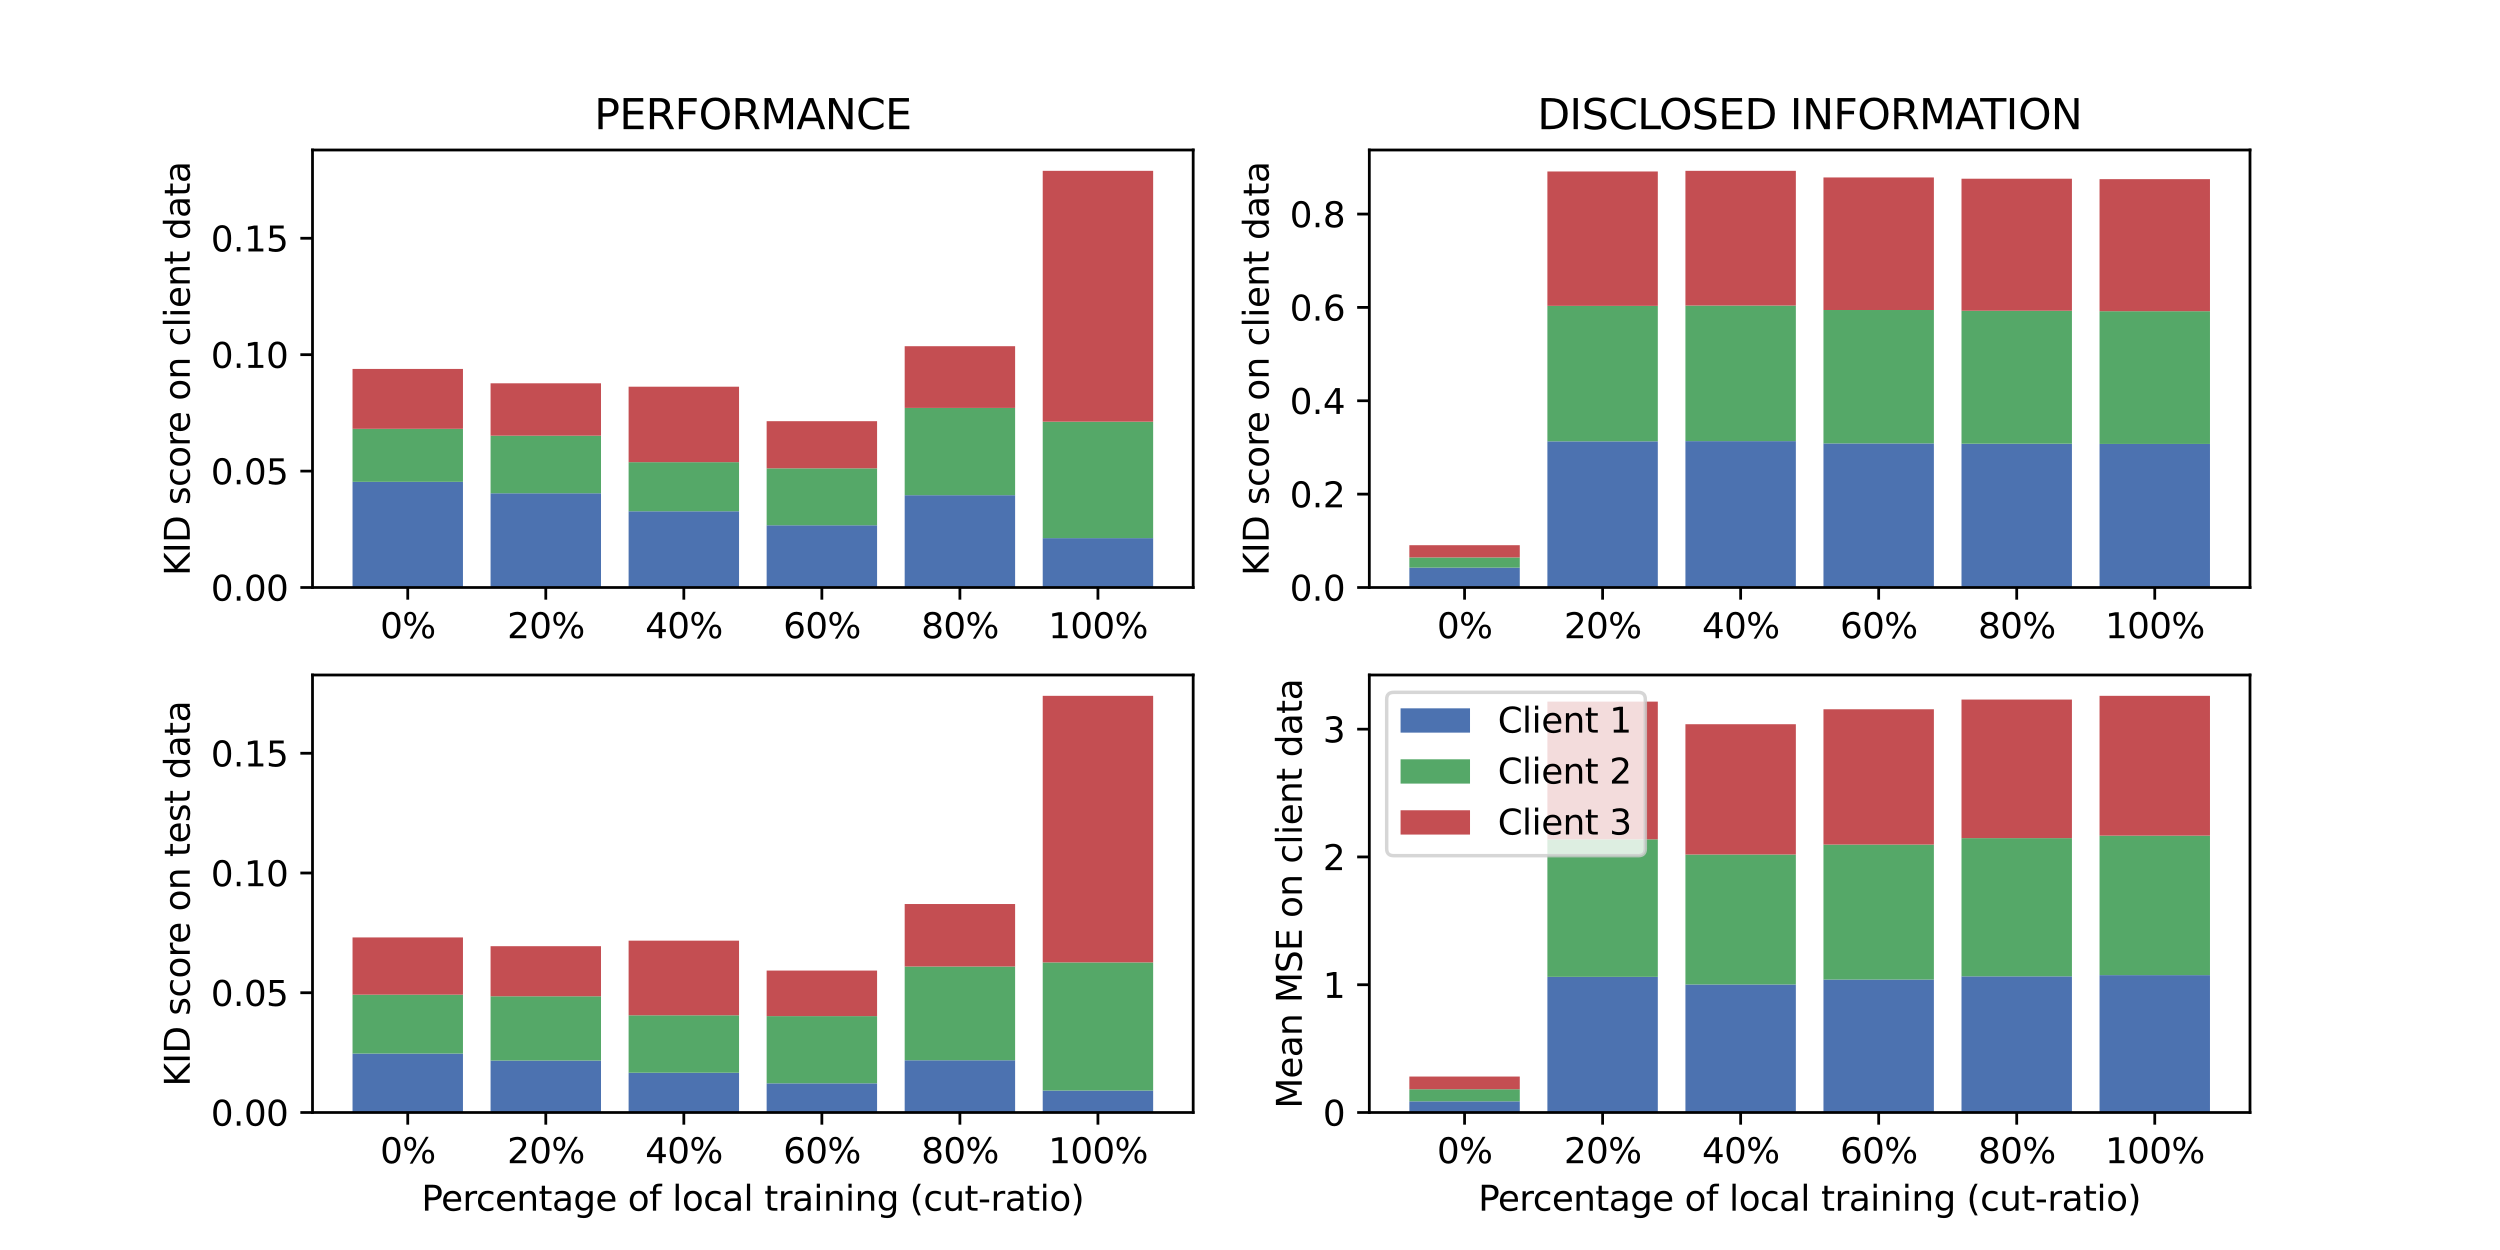 <?xml version="1.0" encoding="utf-8" standalone="no"?>
<!DOCTYPE svg PUBLIC "-//W3C//DTD SVG 1.1//EN"
  "http://www.w3.org/Graphics/SVG/1.1/DTD/svg11.dtd">
<svg xmlns:xlink="http://www.w3.org/1999/xlink" width="720pt" height="360pt" viewBox="0 0 720 360" xmlns="http://www.w3.org/2000/svg" version="1.1">
 <defs>
  <style type="text/css">*{stroke-linejoin: round; stroke-linecap: butt}</style>
 </defs>
 <g id="figure_1">
  <g id="patch_1">
   <path d="M 0 360 
L 720 360 
L 720 0 
L 0 0 
z
" style="fill: #ffffff"/>
  </g>
  <g id="axes_1">
   <g id="patch_2">
    <path d="M 90 169.2 
L 343.636 169.2 
L 343.636 43.2 
L 90 43.2 
z
" style="fill: #ffffff"/>
   </g>
   <g id="patch_3">
    <path d="M 101.529 169.2 
L 133.333 169.2 
L 133.333 138.766 
L 101.529 138.766 
z
" clip-path="url(#p9d681020b3)" style="fill: #4c72b0"/>
   </g>
   <g id="patch_4">
    <path d="M 141.284 169.2 
L 173.088 169.2 
L 173.088 142.066 
L 141.284 142.066 
z
" clip-path="url(#p9d681020b3)" style="fill: #4c72b0"/>
   </g>
   <g id="patch_5">
    <path d="M 181.039 169.2 
L 212.843 169.2 
L 212.843 147.247 
L 181.039 147.247 
z
" clip-path="url(#p9d681020b3)" style="fill: #4c72b0"/>
   </g>
   <g id="patch_6">
    <path d="M 220.794 169.2 
L 252.598 169.2 
L 252.598 151.281 
L 220.794 151.281 
z
" clip-path="url(#p9d681020b3)" style="fill: #4c72b0"/>
   </g>
   <g id="patch_7">
    <path d="M 260.549 169.2 
L 292.353 169.2 
L 292.353 142.613 
L 260.549 142.613 
z
" clip-path="url(#p9d681020b3)" style="fill: #4c72b0"/>
   </g>
   <g id="patch_8">
    <path d="M 300.304 169.2 
L 332.107 169.2 
L 332.107 154.986 
L 300.304 154.986 
z
" clip-path="url(#p9d681020b3)" style="fill: #4c72b0"/>
   </g>
   <g id="patch_9">
    <path d="M 101.529 138.766 
L 133.333 138.766 
L 133.333 123.497 
L 101.529 123.497 
z
" clip-path="url(#p9d681020b3)" style="fill: #55a868"/>
   </g>
   <g id="patch_10">
    <path d="M 141.284 142.066 
L 173.088 142.066 
L 173.088 125.478 
L 141.284 125.478 
z
" clip-path="url(#p9d681020b3)" style="fill: #55a868"/>
   </g>
   <g id="patch_11">
    <path d="M 181.039 147.247 
L 212.843 147.247 
L 212.843 133.106 
L 181.039 133.106 
z
" clip-path="url(#p9d681020b3)" style="fill: #55a868"/>
   </g>
   <g id="patch_12">
    <path d="M 220.794 151.281 
L 252.598 151.281 
L 252.598 134.876 
L 220.794 134.876 
z
" clip-path="url(#p9d681020b3)" style="fill: #55a868"/>
   </g>
   <g id="patch_13">
    <path d="M 260.549 142.613 
L 292.353 142.613 
L 292.353 117.477 
L 260.549 117.477 
z
" clip-path="url(#p9d681020b3)" style="fill: #55a868"/>
   </g>
   <g id="patch_14">
    <path d="M 300.304 154.986 
L 332.107 154.986 
L 332.107 121.444 
L 300.304 121.444 
z
" clip-path="url(#p9d681020b3)" style="fill: #55a868"/>
   </g>
   <g id="patch_15">
    <path d="M 101.529 123.497 
L 133.333 123.497 
L 133.333 106.252 
L 101.529 106.252 
z
" clip-path="url(#p9d681020b3)" style="fill: #c44e52"/>
   </g>
   <g id="patch_16">
    <path d="M 141.284 125.478 
L 173.088 125.478 
L 173.088 110.392 
L 141.284 110.392 
z
" clip-path="url(#p9d681020b3)" style="fill: #c44e52"/>
   </g>
   <g id="patch_17">
    <path d="M 181.039 133.106 
L 212.843 133.106 
L 212.843 111.369 
L 181.039 111.369 
z
" clip-path="url(#p9d681020b3)" style="fill: #c44e52"/>
   </g>
   <g id="patch_18">
    <path d="M 220.794 134.876 
L 252.598 134.876 
L 252.598 121.301 
L 220.794 121.301 
z
" clip-path="url(#p9d681020b3)" style="fill: #c44e52"/>
   </g>
   <g id="patch_19">
    <path d="M 260.549 117.477 
L 292.353 117.477 
L 292.353 99.706 
L 260.549 99.706 
z
" clip-path="url(#p9d681020b3)" style="fill: #c44e52"/>
   </g>
   <g id="patch_20">
    <path d="M 300.304 121.444 
L 332.107 121.444 
L 332.107 49.2 
L 300.304 49.2 
z
" clip-path="url(#p9d681020b3)" style="fill: #c44e52"/>
   </g>
   <g id="matplotlib.axis_1">
    <g id="xtick_1">
     <g id="line2d_1">
      <defs>
       <path id="m9581258395" d="M 0 0 
L 0 3.5 
" style="stroke: #000000; stroke-width: 0.8"/>
      </defs>
      <g>
       <use xlink:href="#m9581258395" x="117.431" y="169.2" style="stroke: #000000; stroke-width: 0.8"/>
      </g>
     </g>
     <g id="text_1">
      <!-- 0% -->
      <g transform="translate(109.499 183.798) scale(0.1 -0.1)">
       <defs>
        <path id="DejaVuSans-30" d="M 2034 4250 
Q 1547 4250 1301 3770 
Q 1056 3291 1056 2328 
Q 1056 1369 1301 889 
Q 1547 409 2034 409 
Q 2525 409 2770 889 
Q 3016 1369 3016 2328 
Q 3016 3291 2770 3770 
Q 2525 4250 2034 4250 
z
M 2034 4750 
Q 2819 4750 3233 4129 
Q 3647 3509 3647 2328 
Q 3647 1150 3233 529 
Q 2819 -91 2034 -91 
Q 1250 -91 836 529 
Q 422 1150 422 2328 
Q 422 3509 836 4129 
Q 1250 4750 2034 4750 
z
" transform="scale(0.016)"/>
        <path id="DejaVuSans-25" d="M 4653 2053 
Q 4381 2053 4226 1822 
Q 4072 1591 4072 1178 
Q 4072 772 4226 539 
Q 4381 306 4653 306 
Q 4919 306 5073 539 
Q 5228 772 5228 1178 
Q 5228 1588 5073 1820 
Q 4919 2053 4653 2053 
z
M 4653 2450 
Q 5147 2450 5437 2106 
Q 5728 1763 5728 1178 
Q 5728 594 5436 251 
Q 5144 -91 4653 -91 
Q 4153 -91 3862 251 
Q 3572 594 3572 1178 
Q 3572 1766 3864 2108 
Q 4156 2450 4653 2450 
z
M 1428 4353 
Q 1159 4353 1004 4120 
Q 850 3888 850 3481 
Q 850 3069 1003 2837 
Q 1156 2606 1428 2606 
Q 1700 2606 1854 2837 
Q 2009 3069 2009 3481 
Q 2009 3884 1853 4118 
Q 1697 4353 1428 4353 
z
M 4250 4750 
L 4750 4750 
L 1831 -91 
L 1331 -91 
L 4250 4750 
z
M 1428 4750 
Q 1922 4750 2215 4408 
Q 2509 4066 2509 3481 
Q 2509 2891 2217 2550 
Q 1925 2209 1428 2209 
Q 931 2209 642 2551 
Q 353 2894 353 3481 
Q 353 4063 643 4406 
Q 934 4750 1428 4750 
z
" transform="scale(0.016)"/>
       </defs>
       <use xlink:href="#DejaVuSans-30"/>
       <use xlink:href="#DejaVuSans-25" x="63.623"/>
      </g>
     </g>
    </g>
    <g id="xtick_2">
     <g id="line2d_2">
      <g>
       <use xlink:href="#m9581258395" x="157.186" y="169.2" style="stroke: #000000; stroke-width: 0.8"/>
      </g>
     </g>
     <g id="text_2">
      <!-- 20% -->
      <g transform="translate(146.073 183.798) scale(0.1 -0.1)">
       <defs>
        <path id="DejaVuSans-32" d="M 1228 531 
L 3431 531 
L 3431 0 
L 469 0 
L 469 531 
Q 828 903 1448 1529 
Q 2069 2156 2228 2338 
Q 2531 2678 2651 2914 
Q 2772 3150 2772 3378 
Q 2772 3750 2511 3984 
Q 2250 4219 1831 4219 
Q 1534 4219 1204 4116 
Q 875 4013 500 3803 
L 500 4441 
Q 881 4594 1212 4672 
Q 1544 4750 1819 4750 
Q 2544 4750 2975 4387 
Q 3406 4025 3406 3419 
Q 3406 3131 3298 2873 
Q 3191 2616 2906 2266 
Q 2828 2175 2409 1742 
Q 1991 1309 1228 531 
z
" transform="scale(0.016)"/>
       </defs>
       <use xlink:href="#DejaVuSans-32"/>
       <use xlink:href="#DejaVuSans-30" x="63.623"/>
       <use xlink:href="#DejaVuSans-25" x="127.246"/>
      </g>
     </g>
    </g>
    <g id="xtick_3">
     <g id="line2d_3">
      <g>
       <use xlink:href="#m9581258395" x="196.941" y="169.2" style="stroke: #000000; stroke-width: 0.8"/>
      </g>
     </g>
     <g id="text_3">
      <!-- 40% -->
      <g transform="translate(185.827 183.798) scale(0.1 -0.1)">
       <defs>
        <path id="DejaVuSans-34" d="M 2419 4116 
L 825 1625 
L 2419 1625 
L 2419 4116 
z
M 2253 4666 
L 3047 4666 
L 3047 1625 
L 3713 1625 
L 3713 1100 
L 3047 1100 
L 3047 0 
L 2419 0 
L 2419 1100 
L 313 1100 
L 313 1709 
L 2253 4666 
z
" transform="scale(0.016)"/>
       </defs>
       <use xlink:href="#DejaVuSans-34"/>
       <use xlink:href="#DejaVuSans-30" x="63.623"/>
       <use xlink:href="#DejaVuSans-25" x="127.246"/>
      </g>
     </g>
    </g>
    <g id="xtick_4">
     <g id="line2d_4">
      <g>
       <use xlink:href="#m9581258395" x="236.696" y="169.2" style="stroke: #000000; stroke-width: 0.8"/>
      </g>
     </g>
     <g id="text_4">
      <!-- 60% -->
      <g transform="translate(225.582 183.798) scale(0.1 -0.1)">
       <defs>
        <path id="DejaVuSans-36" d="M 2113 2584 
Q 1688 2584 1439 2293 
Q 1191 2003 1191 1497 
Q 1191 994 1439 701 
Q 1688 409 2113 409 
Q 2538 409 2786 701 
Q 3034 994 3034 1497 
Q 3034 2003 2786 2293 
Q 2538 2584 2113 2584 
z
M 3366 4563 
L 3366 3988 
Q 3128 4100 2886 4159 
Q 2644 4219 2406 4219 
Q 1781 4219 1451 3797 
Q 1122 3375 1075 2522 
Q 1259 2794 1537 2939 
Q 1816 3084 2150 3084 
Q 2853 3084 3261 2657 
Q 3669 2231 3669 1497 
Q 3669 778 3244 343 
Q 2819 -91 2113 -91 
Q 1303 -91 875 529 
Q 447 1150 447 2328 
Q 447 3434 972 4092 
Q 1497 4750 2381 4750 
Q 2619 4750 2861 4703 
Q 3103 4656 3366 4563 
z
" transform="scale(0.016)"/>
       </defs>
       <use xlink:href="#DejaVuSans-36"/>
       <use xlink:href="#DejaVuSans-30" x="63.623"/>
       <use xlink:href="#DejaVuSans-25" x="127.246"/>
      </g>
     </g>
    </g>
    <g id="xtick_5">
     <g id="line2d_5">
      <g>
       <use xlink:href="#m9581258395" x="276.451" y="169.2" style="stroke: #000000; stroke-width: 0.8"/>
      </g>
     </g>
     <g id="text_5">
      <!-- 80% -->
      <g transform="translate(265.337 183.798) scale(0.1 -0.1)">
       <defs>
        <path id="DejaVuSans-38" d="M 2034 2216 
Q 1584 2216 1326 1975 
Q 1069 1734 1069 1313 
Q 1069 891 1326 650 
Q 1584 409 2034 409 
Q 2484 409 2743 651 
Q 3003 894 3003 1313 
Q 3003 1734 2745 1975 
Q 2488 2216 2034 2216 
z
M 1403 2484 
Q 997 2584 770 2862 
Q 544 3141 544 3541 
Q 544 4100 942 4425 
Q 1341 4750 2034 4750 
Q 2731 4750 3128 4425 
Q 3525 4100 3525 3541 
Q 3525 3141 3298 2862 
Q 3072 2584 2669 2484 
Q 3125 2378 3379 2068 
Q 3634 1759 3634 1313 
Q 3634 634 3220 271 
Q 2806 -91 2034 -91 
Q 1263 -91 848 271 
Q 434 634 434 1313 
Q 434 1759 690 2068 
Q 947 2378 1403 2484 
z
M 1172 3481 
Q 1172 3119 1398 2916 
Q 1625 2713 2034 2713 
Q 2441 2713 2670 2916 
Q 2900 3119 2900 3481 
Q 2900 3844 2670 4047 
Q 2441 4250 2034 4250 
Q 1625 4250 1398 4047 
Q 1172 3844 1172 3481 
z
" transform="scale(0.016)"/>
       </defs>
       <use xlink:href="#DejaVuSans-38"/>
       <use xlink:href="#DejaVuSans-30" x="63.623"/>
       <use xlink:href="#DejaVuSans-25" x="127.246"/>
      </g>
     </g>
    </g>
    <g id="xtick_6">
     <g id="line2d_6">
      <g>
       <use xlink:href="#m9581258395" x="316.205" y="169.2" style="stroke: #000000; stroke-width: 0.8"/>
      </g>
     </g>
     <g id="text_6">
      <!-- 100% -->
      <g transform="translate(301.911 183.798) scale(0.1 -0.1)">
       <defs>
        <path id="DejaVuSans-31" d="M 794 531 
L 1825 531 
L 1825 4091 
L 703 3866 
L 703 4441 
L 1819 4666 
L 2450 4666 
L 2450 531 
L 3481 531 
L 3481 0 
L 794 0 
L 794 531 
z
" transform="scale(0.016)"/>
       </defs>
       <use xlink:href="#DejaVuSans-31"/>
       <use xlink:href="#DejaVuSans-30" x="63.623"/>
       <use xlink:href="#DejaVuSans-30" x="127.246"/>
       <use xlink:href="#DejaVuSans-25" x="190.869"/>
      </g>
     </g>
    </g>
   </g>
   <g id="matplotlib.axis_2">
    <g id="ytick_1">
     <g id="line2d_7">
      <defs>
       <path id="m02cf8cb916" d="M 0 0 
L -3.5 0 
" style="stroke: #000000; stroke-width: 0.8"/>
      </defs>
      <g>
       <use xlink:href="#m02cf8cb916" x="90" y="169.2" style="stroke: #000000; stroke-width: 0.8"/>
      </g>
     </g>
     <g id="text_7">
      <!-- 0.00 -->
      <g transform="translate(60.734 172.999) scale(0.1 -0.1)">
       <defs>
        <path id="DejaVuSans-2e" d="M 684 794 
L 1344 794 
L 1344 0 
L 684 0 
L 684 794 
z
" transform="scale(0.016)"/>
       </defs>
       <use xlink:href="#DejaVuSans-30"/>
       <use xlink:href="#DejaVuSans-2e" x="63.623"/>
       <use xlink:href="#DejaVuSans-30" x="95.41"/>
       <use xlink:href="#DejaVuSans-30" x="159.033"/>
      </g>
     </g>
    </g>
    <g id="ytick_2">
     <g id="line2d_8">
      <g>
       <use xlink:href="#m02cf8cb916" x="90" y="135.675" style="stroke: #000000; stroke-width: 0.8"/>
      </g>
     </g>
     <g id="text_8">
      <!-- 0.05 -->
      <g transform="translate(60.734 139.474) scale(0.1 -0.1)">
       <defs>
        <path id="DejaVuSans-35" d="M 691 4666 
L 3169 4666 
L 3169 4134 
L 1269 4134 
L 1269 2991 
Q 1406 3038 1543 3061 
Q 1681 3084 1819 3084 
Q 2600 3084 3056 2656 
Q 3513 2228 3513 1497 
Q 3513 744 3044 326 
Q 2575 -91 1722 -91 
Q 1428 -91 1123 -41 
Q 819 9 494 109 
L 494 744 
Q 775 591 1075 516 
Q 1375 441 1709 441 
Q 2250 441 2565 725 
Q 2881 1009 2881 1497 
Q 2881 1984 2565 2268 
Q 2250 2553 1709 2553 
Q 1456 2553 1204 2497 
Q 953 2441 691 2322 
L 691 4666 
z
" transform="scale(0.016)"/>
       </defs>
       <use xlink:href="#DejaVuSans-30"/>
       <use xlink:href="#DejaVuSans-2e" x="63.623"/>
       <use xlink:href="#DejaVuSans-30" x="95.41"/>
       <use xlink:href="#DejaVuSans-35" x="159.033"/>
      </g>
     </g>
    </g>
    <g id="ytick_3">
     <g id="line2d_9">
      <g>
       <use xlink:href="#m02cf8cb916" x="90" y="102.149" style="stroke: #000000; stroke-width: 0.8"/>
      </g>
     </g>
     <g id="text_9">
      <!-- 0.10 -->
      <g transform="translate(60.734 105.949) scale(0.1 -0.1)">
       <use xlink:href="#DejaVuSans-30"/>
       <use xlink:href="#DejaVuSans-2e" x="63.623"/>
       <use xlink:href="#DejaVuSans-31" x="95.41"/>
       <use xlink:href="#DejaVuSans-30" x="159.033"/>
      </g>
     </g>
    </g>
    <g id="ytick_4">
     <g id="line2d_10">
      <g>
       <use xlink:href="#m02cf8cb916" x="90" y="68.624" style="stroke: #000000; stroke-width: 0.8"/>
      </g>
     </g>
     <g id="text_10">
      <!-- 0.15 -->
      <g transform="translate(60.734 72.423) scale(0.1 -0.1)">
       <use xlink:href="#DejaVuSans-30"/>
       <use xlink:href="#DejaVuSans-2e" x="63.623"/>
       <use xlink:href="#DejaVuSans-31" x="95.41"/>
       <use xlink:href="#DejaVuSans-35" x="159.033"/>
      </g>
     </g>
    </g>
    <g id="text_11">
     <!-- KID score on client data -->
     <g transform="translate(54.655 165.816) rotate(-90) scale(0.1 -0.1)">
      <defs>
       <path id="DejaVuSans-4b" d="M 628 4666 
L 1259 4666 
L 1259 2694 
L 3353 4666 
L 4166 4666 
L 1850 2491 
L 4331 0 
L 3500 0 
L 1259 2247 
L 1259 0 
L 628 0 
L 628 4666 
z
" transform="scale(0.016)"/>
       <path id="DejaVuSans-49" d="M 628 4666 
L 1259 4666 
L 1259 0 
L 628 0 
L 628 4666 
z
" transform="scale(0.016)"/>
       <path id="DejaVuSans-44" d="M 1259 4147 
L 1259 519 
L 2022 519 
Q 2988 519 3436 956 
Q 3884 1394 3884 2338 
Q 3884 3275 3436 3711 
Q 2988 4147 2022 4147 
L 1259 4147 
z
M 628 4666 
L 1925 4666 
Q 3281 4666 3915 4102 
Q 4550 3538 4550 2338 
Q 4550 1131 3912 565 
Q 3275 0 1925 0 
L 628 0 
L 628 4666 
z
" transform="scale(0.016)"/>
       <path id="DejaVuSans-20" transform="scale(0.016)"/>
       <path id="DejaVuSans-73" d="M 2834 3397 
L 2834 2853 
Q 2591 2978 2328 3040 
Q 2066 3103 1784 3103 
Q 1356 3103 1142 2972 
Q 928 2841 928 2578 
Q 928 2378 1081 2264 
Q 1234 2150 1697 2047 
L 1894 2003 
Q 2506 1872 2764 1633 
Q 3022 1394 3022 966 
Q 3022 478 2636 193 
Q 2250 -91 1575 -91 
Q 1294 -91 989 -36 
Q 684 19 347 128 
L 347 722 
Q 666 556 975 473 
Q 1284 391 1588 391 
Q 1994 391 2212 530 
Q 2431 669 2431 922 
Q 2431 1156 2273 1281 
Q 2116 1406 1581 1522 
L 1381 1569 
Q 847 1681 609 1914 
Q 372 2147 372 2553 
Q 372 3047 722 3315 
Q 1072 3584 1716 3584 
Q 2034 3584 2315 3537 
Q 2597 3491 2834 3397 
z
" transform="scale(0.016)"/>
       <path id="DejaVuSans-63" d="M 3122 3366 
L 3122 2828 
Q 2878 2963 2633 3030 
Q 2388 3097 2138 3097 
Q 1578 3097 1268 2742 
Q 959 2388 959 1747 
Q 959 1106 1268 751 
Q 1578 397 2138 397 
Q 2388 397 2633 464 
Q 2878 531 3122 666 
L 3122 134 
Q 2881 22 2623 -34 
Q 2366 -91 2075 -91 
Q 1284 -91 818 406 
Q 353 903 353 1747 
Q 353 2603 823 3093 
Q 1294 3584 2113 3584 
Q 2378 3584 2631 3529 
Q 2884 3475 3122 3366 
z
" transform="scale(0.016)"/>
       <path id="DejaVuSans-6f" d="M 1959 3097 
Q 1497 3097 1228 2736 
Q 959 2375 959 1747 
Q 959 1119 1226 758 
Q 1494 397 1959 397 
Q 2419 397 2687 759 
Q 2956 1122 2956 1747 
Q 2956 2369 2687 2733 
Q 2419 3097 1959 3097 
z
M 1959 3584 
Q 2709 3584 3137 3096 
Q 3566 2609 3566 1747 
Q 3566 888 3137 398 
Q 2709 -91 1959 -91 
Q 1206 -91 779 398 
Q 353 888 353 1747 
Q 353 2609 779 3096 
Q 1206 3584 1959 3584 
z
" transform="scale(0.016)"/>
       <path id="DejaVuSans-72" d="M 2631 2963 
Q 2534 3019 2420 3045 
Q 2306 3072 2169 3072 
Q 1681 3072 1420 2755 
Q 1159 2438 1159 1844 
L 1159 0 
L 581 0 
L 581 3500 
L 1159 3500 
L 1159 2956 
Q 1341 3275 1631 3429 
Q 1922 3584 2338 3584 
Q 2397 3584 2469 3576 
Q 2541 3569 2628 3553 
L 2631 2963 
z
" transform="scale(0.016)"/>
       <path id="DejaVuSans-65" d="M 3597 1894 
L 3597 1613 
L 953 1613 
Q 991 1019 1311 708 
Q 1631 397 2203 397 
Q 2534 397 2845 478 
Q 3156 559 3463 722 
L 3463 178 
Q 3153 47 2828 -22 
Q 2503 -91 2169 -91 
Q 1331 -91 842 396 
Q 353 884 353 1716 
Q 353 2575 817 3079 
Q 1281 3584 2069 3584 
Q 2775 3584 3186 3129 
Q 3597 2675 3597 1894 
z
M 3022 2063 
Q 3016 2534 2758 2815 
Q 2500 3097 2075 3097 
Q 1594 3097 1305 2825 
Q 1016 2553 972 2059 
L 3022 2063 
z
" transform="scale(0.016)"/>
       <path id="DejaVuSans-6e" d="M 3513 2113 
L 3513 0 
L 2938 0 
L 2938 2094 
Q 2938 2591 2744 2837 
Q 2550 3084 2163 3084 
Q 1697 3084 1428 2787 
Q 1159 2491 1159 1978 
L 1159 0 
L 581 0 
L 581 3500 
L 1159 3500 
L 1159 2956 
Q 1366 3272 1645 3428 
Q 1925 3584 2291 3584 
Q 2894 3584 3203 3211 
Q 3513 2838 3513 2113 
z
" transform="scale(0.016)"/>
       <path id="DejaVuSans-6c" d="M 603 4863 
L 1178 4863 
L 1178 0 
L 603 0 
L 603 4863 
z
" transform="scale(0.016)"/>
       <path id="DejaVuSans-69" d="M 603 3500 
L 1178 3500 
L 1178 0 
L 603 0 
L 603 3500 
z
M 603 4863 
L 1178 4863 
L 1178 4134 
L 603 4134 
L 603 4863 
z
" transform="scale(0.016)"/>
       <path id="DejaVuSans-74" d="M 1172 4494 
L 1172 3500 
L 2356 3500 
L 2356 3053 
L 1172 3053 
L 1172 1153 
Q 1172 725 1289 603 
Q 1406 481 1766 481 
L 2356 481 
L 2356 0 
L 1766 0 
Q 1100 0 847 248 
Q 594 497 594 1153 
L 594 3053 
L 172 3053 
L 172 3500 
L 594 3500 
L 594 4494 
L 1172 4494 
z
" transform="scale(0.016)"/>
       <path id="DejaVuSans-64" d="M 2906 2969 
L 2906 4863 
L 3481 4863 
L 3481 0 
L 2906 0 
L 2906 525 
Q 2725 213 2448 61 
Q 2172 -91 1784 -91 
Q 1150 -91 751 415 
Q 353 922 353 1747 
Q 353 2572 751 3078 
Q 1150 3584 1784 3584 
Q 2172 3584 2448 3432 
Q 2725 3281 2906 2969 
z
M 947 1747 
Q 947 1113 1208 752 
Q 1469 391 1925 391 
Q 2381 391 2643 752 
Q 2906 1113 2906 1747 
Q 2906 2381 2643 2742 
Q 2381 3103 1925 3103 
Q 1469 3103 1208 2742 
Q 947 2381 947 1747 
z
" transform="scale(0.016)"/>
       <path id="DejaVuSans-61" d="M 2194 1759 
Q 1497 1759 1228 1600 
Q 959 1441 959 1056 
Q 959 750 1161 570 
Q 1363 391 1709 391 
Q 2188 391 2477 730 
Q 2766 1069 2766 1631 
L 2766 1759 
L 2194 1759 
z
M 3341 1997 
L 3341 0 
L 2766 0 
L 2766 531 
Q 2569 213 2275 61 
Q 1981 -91 1556 -91 
Q 1019 -91 701 211 
Q 384 513 384 1019 
Q 384 1609 779 1909 
Q 1175 2209 1959 2209 
L 2766 2209 
L 2766 2266 
Q 2766 2663 2505 2880 
Q 2244 3097 1772 3097 
Q 1472 3097 1187 3025 
Q 903 2953 641 2809 
L 641 3341 
Q 956 3463 1253 3523 
Q 1550 3584 1831 3584 
Q 2591 3584 2966 3190 
Q 3341 2797 3341 1997 
z
" transform="scale(0.016)"/>
      </defs>
      <use xlink:href="#DejaVuSans-4b"/>
      <use xlink:href="#DejaVuSans-49" x="65.576"/>
      <use xlink:href="#DejaVuSans-44" x="95.068"/>
      <use xlink:href="#DejaVuSans-20" x="172.07"/>
      <use xlink:href="#DejaVuSans-73" x="203.857"/>
      <use xlink:href="#DejaVuSans-63" x="255.957"/>
      <use xlink:href="#DejaVuSans-6f" x="310.938"/>
      <use xlink:href="#DejaVuSans-72" x="372.119"/>
      <use xlink:href="#DejaVuSans-65" x="410.982"/>
      <use xlink:href="#DejaVuSans-20" x="472.506"/>
      <use xlink:href="#DejaVuSans-6f" x="504.293"/>
      <use xlink:href="#DejaVuSans-6e" x="565.475"/>
      <use xlink:href="#DejaVuSans-20" x="628.854"/>
      <use xlink:href="#DejaVuSans-63" x="660.641"/>
      <use xlink:href="#DejaVuSans-6c" x="715.621"/>
      <use xlink:href="#DejaVuSans-69" x="743.404"/>
      <use xlink:href="#DejaVuSans-65" x="771.188"/>
      <use xlink:href="#DejaVuSans-6e" x="832.711"/>
      <use xlink:href="#DejaVuSans-74" x="896.09"/>
      <use xlink:href="#DejaVuSans-20" x="935.299"/>
      <use xlink:href="#DejaVuSans-64" x="967.086"/>
      <use xlink:href="#DejaVuSans-61" x="1030.562"/>
      <use xlink:href="#DejaVuSans-74" x="1091.842"/>
      <use xlink:href="#DejaVuSans-61" x="1131.051"/>
     </g>
    </g>
   </g>
   <g id="patch_21">
    <path d="M 90 169.2 
L 90 43.2 
" style="fill: none; stroke: #000000; stroke-width: 0.8; stroke-linejoin: miter; stroke-linecap: square"/>
   </g>
   <g id="patch_22">
    <path d="M 343.636 169.2 
L 343.636 43.2 
" style="fill: none; stroke: #000000; stroke-width: 0.8; stroke-linejoin: miter; stroke-linecap: square"/>
   </g>
   <g id="patch_23">
    <path d="M 90 169.2 
L 343.636 169.2 
" style="fill: none; stroke: #000000; stroke-width: 0.8; stroke-linejoin: miter; stroke-linecap: square"/>
   </g>
   <g id="patch_24">
    <path d="M 90 43.2 
L 343.636 43.2 
" style="fill: none; stroke: #000000; stroke-width: 0.8; stroke-linejoin: miter; stroke-linecap: square"/>
   </g>
   <g id="text_12">
    <!-- PERFORMANCE -->
    <g transform="translate(171.146 37.2) scale(0.12 -0.12)">
     <defs>
      <path id="DejaVuSans-50" d="M 1259 4147 
L 1259 2394 
L 2053 2394 
Q 2494 2394 2734 2622 
Q 2975 2850 2975 3272 
Q 2975 3691 2734 3919 
Q 2494 4147 2053 4147 
L 1259 4147 
z
M 628 4666 
L 2053 4666 
Q 2838 4666 3239 4311 
Q 3641 3956 3641 3272 
Q 3641 2581 3239 2228 
Q 2838 1875 2053 1875 
L 1259 1875 
L 1259 0 
L 628 0 
L 628 4666 
z
" transform="scale(0.016)"/>
      <path id="DejaVuSans-45" d="M 628 4666 
L 3578 4666 
L 3578 4134 
L 1259 4134 
L 1259 2753 
L 3481 2753 
L 3481 2222 
L 1259 2222 
L 1259 531 
L 3634 531 
L 3634 0 
L 628 0 
L 628 4666 
z
" transform="scale(0.016)"/>
      <path id="DejaVuSans-52" d="M 2841 2188 
Q 3044 2119 3236 1894 
Q 3428 1669 3622 1275 
L 4263 0 
L 3584 0 
L 2988 1197 
Q 2756 1666 2539 1819 
Q 2322 1972 1947 1972 
L 1259 1972 
L 1259 0 
L 628 0 
L 628 4666 
L 2053 4666 
Q 2853 4666 3247 4331 
Q 3641 3997 3641 3322 
Q 3641 2881 3436 2590 
Q 3231 2300 2841 2188 
z
M 1259 4147 
L 1259 2491 
L 2053 2491 
Q 2509 2491 2742 2702 
Q 2975 2913 2975 3322 
Q 2975 3731 2742 3939 
Q 2509 4147 2053 4147 
L 1259 4147 
z
" transform="scale(0.016)"/>
      <path id="DejaVuSans-46" d="M 628 4666 
L 3309 4666 
L 3309 4134 
L 1259 4134 
L 1259 2759 
L 3109 2759 
L 3109 2228 
L 1259 2228 
L 1259 0 
L 628 0 
L 628 4666 
z
" transform="scale(0.016)"/>
      <path id="DejaVuSans-4f" d="M 2522 4238 
Q 1834 4238 1429 3725 
Q 1025 3213 1025 2328 
Q 1025 1447 1429 934 
Q 1834 422 2522 422 
Q 3209 422 3611 934 
Q 4013 1447 4013 2328 
Q 4013 3213 3611 3725 
Q 3209 4238 2522 4238 
z
M 2522 4750 
Q 3503 4750 4090 4092 
Q 4678 3434 4678 2328 
Q 4678 1225 4090 567 
Q 3503 -91 2522 -91 
Q 1538 -91 948 565 
Q 359 1222 359 2328 
Q 359 3434 948 4092 
Q 1538 4750 2522 4750 
z
" transform="scale(0.016)"/>
      <path id="DejaVuSans-4d" d="M 628 4666 
L 1569 4666 
L 2759 1491 
L 3956 4666 
L 4897 4666 
L 4897 0 
L 4281 0 
L 4281 4097 
L 3078 897 
L 2444 897 
L 1241 4097 
L 1241 0 
L 628 0 
L 628 4666 
z
" transform="scale(0.016)"/>
      <path id="DejaVuSans-41" d="M 2188 4044 
L 1331 1722 
L 3047 1722 
L 2188 4044 
z
M 1831 4666 
L 2547 4666 
L 4325 0 
L 3669 0 
L 3244 1197 
L 1141 1197 
L 716 0 
L 50 0 
L 1831 4666 
z
" transform="scale(0.016)"/>
      <path id="DejaVuSans-4e" d="M 628 4666 
L 1478 4666 
L 3547 763 
L 3547 4666 
L 4159 4666 
L 4159 0 
L 3309 0 
L 1241 3903 
L 1241 0 
L 628 0 
L 628 4666 
z
" transform="scale(0.016)"/>
      <path id="DejaVuSans-43" d="M 4122 4306 
L 4122 3641 
Q 3803 3938 3442 4084 
Q 3081 4231 2675 4231 
Q 1875 4231 1450 3742 
Q 1025 3253 1025 2328 
Q 1025 1406 1450 917 
Q 1875 428 2675 428 
Q 3081 428 3442 575 
Q 3803 722 4122 1019 
L 4122 359 
Q 3791 134 3420 21 
Q 3050 -91 2638 -91 
Q 1578 -91 968 557 
Q 359 1206 359 2328 
Q 359 3453 968 4101 
Q 1578 4750 2638 4750 
Q 3056 4750 3426 4639 
Q 3797 4528 4122 4306 
z
" transform="scale(0.016)"/>
     </defs>
     <use xlink:href="#DejaVuSans-50"/>
     <use xlink:href="#DejaVuSans-45" x="60.303"/>
     <use xlink:href="#DejaVuSans-52" x="123.486"/>
     <use xlink:href="#DejaVuSans-46" x="192.969"/>
     <use xlink:href="#DejaVuSans-4f" x="250.488"/>
     <use xlink:href="#DejaVuSans-52" x="329.199"/>
     <use xlink:href="#DejaVuSans-4d" x="398.682"/>
     <use xlink:href="#DejaVuSans-41" x="484.961"/>
     <use xlink:href="#DejaVuSans-4e" x="553.369"/>
     <use xlink:href="#DejaVuSans-43" x="628.174"/>
     <use xlink:href="#DejaVuSans-45" x="697.998"/>
    </g>
   </g>
  </g>
  <g id="axes_2">
   <g id="patch_25">
    <path d="M 90 320.4 
L 343.636 320.4 
L 343.636 194.4 
L 90 194.4 
z
" style="fill: #ffffff"/>
   </g>
   <g id="patch_26">
    <path d="M 101.529 320.4 
L 133.333 320.4 
L 133.333 303.419 
L 101.529 303.419 
z
" clip-path="url(#p5cfe530de6)" style="fill: #4c72b0"/>
   </g>
   <g id="patch_27">
    <path d="M 141.284 320.4 
L 173.088 320.4 
L 173.088 305.438 
L 141.284 305.438 
z
" clip-path="url(#p5cfe530de6)" style="fill: #4c72b0"/>
   </g>
   <g id="patch_28">
    <path d="M 181.039 320.4 
L 212.843 320.4 
L 212.843 308.949 
L 181.039 308.949 
z
" clip-path="url(#p5cfe530de6)" style="fill: #4c72b0"/>
   </g>
   <g id="patch_29">
    <path d="M 220.794 320.4 
L 252.598 320.4 
L 252.598 311.993 
L 220.794 311.993 
z
" clip-path="url(#p5cfe530de6)" style="fill: #4c72b0"/>
   </g>
   <g id="patch_30">
    <path d="M 260.549 320.4 
L 292.353 320.4 
L 292.353 305.354 
L 260.549 305.354 
z
" clip-path="url(#p5cfe530de6)" style="fill: #4c72b0"/>
   </g>
   <g id="patch_31">
    <path d="M 300.304 320.4 
L 332.107 320.4 
L 332.107 314.076 
L 300.304 314.076 
z
" clip-path="url(#p5cfe530de6)" style="fill: #4c72b0"/>
   </g>
   <g id="patch_32">
    <path d="M 101.529 303.419 
L 133.333 303.419 
L 133.333 286.469 
L 101.529 286.469 
z
" clip-path="url(#p5cfe530de6)" style="fill: #55a868"/>
   </g>
   <g id="patch_33">
    <path d="M 141.284 305.438 
L 173.088 305.438 
L 173.088 286.929 
L 141.284 286.929 
z
" clip-path="url(#p5cfe530de6)" style="fill: #55a868"/>
   </g>
   <g id="patch_34">
    <path d="M 181.039 308.949 
L 212.843 308.949 
L 212.843 292.405 
L 181.039 292.405 
z
" clip-path="url(#p5cfe530de6)" style="fill: #55a868"/>
   </g>
   <g id="patch_35">
    <path d="M 220.794 311.993 
L 252.598 311.993 
L 252.598 292.642 
L 220.794 292.642 
z
" clip-path="url(#p5cfe530de6)" style="fill: #55a868"/>
   </g>
   <g id="patch_36">
    <path d="M 260.549 305.354 
L 292.353 305.354 
L 292.353 278.355 
L 260.549 278.355 
z
" clip-path="url(#p5cfe530de6)" style="fill: #55a868"/>
   </g>
   <g id="patch_37">
    <path d="M 300.304 314.076 
L 332.107 314.076 
L 332.107 277.172 
L 300.304 277.172 
z
" clip-path="url(#p5cfe530de6)" style="fill: #55a868"/>
   </g>
   <g id="patch_38">
    <path d="M 101.529 286.469 
L 133.333 286.469 
L 133.333 269.981 
L 101.529 269.981 
z
" clip-path="url(#p5cfe530de6)" style="fill: #c44e52"/>
   </g>
   <g id="patch_39">
    <path d="M 141.284 286.929 
L 173.088 286.929 
L 173.088 272.503 
L 141.284 272.503 
z
" clip-path="url(#p5cfe530de6)" style="fill: #c44e52"/>
   </g>
   <g id="patch_40">
    <path d="M 181.039 292.405 
L 212.843 292.405 
L 212.843 270.909 
L 181.039 270.909 
z
" clip-path="url(#p5cfe530de6)" style="fill: #c44e52"/>
   </g>
   <g id="patch_41">
    <path d="M 220.794 292.642 
L 252.598 292.642 
L 252.598 279.523 
L 220.794 279.523 
z
" clip-path="url(#p5cfe530de6)" style="fill: #c44e52"/>
   </g>
   <g id="patch_42">
    <path d="M 260.549 278.355 
L 292.353 278.355 
L 292.353 260.359 
L 260.549 260.359 
z
" clip-path="url(#p5cfe530de6)" style="fill: #c44e52"/>
   </g>
   <g id="patch_43">
    <path d="M 300.304 277.172 
L 332.107 277.172 
L 332.107 200.4 
L 300.304 200.4 
z
" clip-path="url(#p5cfe530de6)" style="fill: #c44e52"/>
   </g>
   <g id="matplotlib.axis_3">
    <g id="xtick_7">
     <g id="line2d_11">
      <g>
       <use xlink:href="#m9581258395" x="117.431" y="320.4" style="stroke: #000000; stroke-width: 0.8"/>
      </g>
     </g>
     <g id="text_13">
      <!-- 0% -->
      <g transform="translate(109.499 334.998) scale(0.1 -0.1)">
       <use xlink:href="#DejaVuSans-30"/>
       <use xlink:href="#DejaVuSans-25" x="63.623"/>
      </g>
     </g>
    </g>
    <g id="xtick_8">
     <g id="line2d_12">
      <g>
       <use xlink:href="#m9581258395" x="157.186" y="320.4" style="stroke: #000000; stroke-width: 0.8"/>
      </g>
     </g>
     <g id="text_14">
      <!-- 20% -->
      <g transform="translate(146.073 334.998) scale(0.1 -0.1)">
       <use xlink:href="#DejaVuSans-32"/>
       <use xlink:href="#DejaVuSans-30" x="63.623"/>
       <use xlink:href="#DejaVuSans-25" x="127.246"/>
      </g>
     </g>
    </g>
    <g id="xtick_9">
     <g id="line2d_13">
      <g>
       <use xlink:href="#m9581258395" x="196.941" y="320.4" style="stroke: #000000; stroke-width: 0.8"/>
      </g>
     </g>
     <g id="text_15">
      <!-- 40% -->
      <g transform="translate(185.827 334.998) scale(0.1 -0.1)">
       <use xlink:href="#DejaVuSans-34"/>
       <use xlink:href="#DejaVuSans-30" x="63.623"/>
       <use xlink:href="#DejaVuSans-25" x="127.246"/>
      </g>
     </g>
    </g>
    <g id="xtick_10">
     <g id="line2d_14">
      <g>
       <use xlink:href="#m9581258395" x="236.696" y="320.4" style="stroke: #000000; stroke-width: 0.8"/>
      </g>
     </g>
     <g id="text_16">
      <!-- 60% -->
      <g transform="translate(225.582 334.998) scale(0.1 -0.1)">
       <use xlink:href="#DejaVuSans-36"/>
       <use xlink:href="#DejaVuSans-30" x="63.623"/>
       <use xlink:href="#DejaVuSans-25" x="127.246"/>
      </g>
     </g>
    </g>
    <g id="xtick_11">
     <g id="line2d_15">
      <g>
       <use xlink:href="#m9581258395" x="276.451" y="320.4" style="stroke: #000000; stroke-width: 0.8"/>
      </g>
     </g>
     <g id="text_17">
      <!-- 80% -->
      <g transform="translate(265.337 334.998) scale(0.1 -0.1)">
       <use xlink:href="#DejaVuSans-38"/>
       <use xlink:href="#DejaVuSans-30" x="63.623"/>
       <use xlink:href="#DejaVuSans-25" x="127.246"/>
      </g>
     </g>
    </g>
    <g id="xtick_12">
     <g id="line2d_16">
      <g>
       <use xlink:href="#m9581258395" x="316.205" y="320.4" style="stroke: #000000; stroke-width: 0.8"/>
      </g>
     </g>
     <g id="text_18">
      <!-- 100% -->
      <g transform="translate(301.911 334.998) scale(0.1 -0.1)">
       <use xlink:href="#DejaVuSans-31"/>
       <use xlink:href="#DejaVuSans-30" x="63.623"/>
       <use xlink:href="#DejaVuSans-30" x="127.246"/>
       <use xlink:href="#DejaVuSans-25" x="190.869"/>
      </g>
     </g>
    </g>
    <g id="text_19">
     <!-- Percentage of local training (cut-ratio) -->
     <g transform="translate(121.388 348.677) scale(0.1 -0.1)">
      <defs>
       <path id="DejaVuSans-67" d="M 2906 1791 
Q 2906 2416 2648 2759 
Q 2391 3103 1925 3103 
Q 1463 3103 1205 2759 
Q 947 2416 947 1791 
Q 947 1169 1205 825 
Q 1463 481 1925 481 
Q 2391 481 2648 825 
Q 2906 1169 2906 1791 
z
M 3481 434 
Q 3481 -459 3084 -895 
Q 2688 -1331 1869 -1331 
Q 1566 -1331 1297 -1286 
Q 1028 -1241 775 -1147 
L 775 -588 
Q 1028 -725 1275 -790 
Q 1522 -856 1778 -856 
Q 2344 -856 2625 -561 
Q 2906 -266 2906 331 
L 2906 616 
Q 2728 306 2450 153 
Q 2172 0 1784 0 
Q 1141 0 747 490 
Q 353 981 353 1791 
Q 353 2603 747 3093 
Q 1141 3584 1784 3584 
Q 2172 3584 2450 3431 
Q 2728 3278 2906 2969 
L 2906 3500 
L 3481 3500 
L 3481 434 
z
" transform="scale(0.016)"/>
       <path id="DejaVuSans-66" d="M 2375 4863 
L 2375 4384 
L 1825 4384 
Q 1516 4384 1395 4259 
Q 1275 4134 1275 3809 
L 1275 3500 
L 2222 3500 
L 2222 3053 
L 1275 3053 
L 1275 0 
L 697 0 
L 697 3053 
L 147 3053 
L 147 3500 
L 697 3500 
L 697 3744 
Q 697 4328 969 4595 
Q 1241 4863 1831 4863 
L 2375 4863 
z
" transform="scale(0.016)"/>
       <path id="DejaVuSans-28" d="M 1984 4856 
Q 1566 4138 1362 3434 
Q 1159 2731 1159 2009 
Q 1159 1288 1364 580 
Q 1569 -128 1984 -844 
L 1484 -844 
Q 1016 -109 783 600 
Q 550 1309 550 2009 
Q 550 2706 781 3412 
Q 1013 4119 1484 4856 
L 1984 4856 
z
" transform="scale(0.016)"/>
       <path id="DejaVuSans-75" d="M 544 1381 
L 544 3500 
L 1119 3500 
L 1119 1403 
Q 1119 906 1312 657 
Q 1506 409 1894 409 
Q 2359 409 2629 706 
Q 2900 1003 2900 1516 
L 2900 3500 
L 3475 3500 
L 3475 0 
L 2900 0 
L 2900 538 
Q 2691 219 2414 64 
Q 2138 -91 1772 -91 
Q 1169 -91 856 284 
Q 544 659 544 1381 
z
M 1991 3584 
L 1991 3584 
z
" transform="scale(0.016)"/>
       <path id="DejaVuSans-2d" d="M 313 2009 
L 1997 2009 
L 1997 1497 
L 313 1497 
L 313 2009 
z
" transform="scale(0.016)"/>
       <path id="DejaVuSans-29" d="M 513 4856 
L 1013 4856 
Q 1481 4119 1714 3412 
Q 1947 2706 1947 2009 
Q 1947 1309 1714 600 
Q 1481 -109 1013 -844 
L 513 -844 
Q 928 -128 1133 580 
Q 1338 1288 1338 2009 
Q 1338 2731 1133 3434 
Q 928 4138 513 4856 
z
" transform="scale(0.016)"/>
      </defs>
      <use xlink:href="#DejaVuSans-50"/>
      <use xlink:href="#DejaVuSans-65" x="56.678"/>
      <use xlink:href="#DejaVuSans-72" x="118.201"/>
      <use xlink:href="#DejaVuSans-63" x="157.064"/>
      <use xlink:href="#DejaVuSans-65" x="212.045"/>
      <use xlink:href="#DejaVuSans-6e" x="273.568"/>
      <use xlink:href="#DejaVuSans-74" x="336.947"/>
      <use xlink:href="#DejaVuSans-61" x="376.156"/>
      <use xlink:href="#DejaVuSans-67" x="437.436"/>
      <use xlink:href="#DejaVuSans-65" x="500.912"/>
      <use xlink:href="#DejaVuSans-20" x="562.436"/>
      <use xlink:href="#DejaVuSans-6f" x="594.223"/>
      <use xlink:href="#DejaVuSans-66" x="655.404"/>
      <use xlink:href="#DejaVuSans-20" x="690.609"/>
      <use xlink:href="#DejaVuSans-6c" x="722.396"/>
      <use xlink:href="#DejaVuSans-6f" x="750.18"/>
      <use xlink:href="#DejaVuSans-63" x="811.361"/>
      <use xlink:href="#DejaVuSans-61" x="866.342"/>
      <use xlink:href="#DejaVuSans-6c" x="927.621"/>
      <use xlink:href="#DejaVuSans-20" x="955.404"/>
      <use xlink:href="#DejaVuSans-74" x="987.191"/>
      <use xlink:href="#DejaVuSans-72" x="1026.4"/>
      <use xlink:href="#DejaVuSans-61" x="1067.514"/>
      <use xlink:href="#DejaVuSans-69" x="1128.793"/>
      <use xlink:href="#DejaVuSans-6e" x="1156.576"/>
      <use xlink:href="#DejaVuSans-69" x="1219.955"/>
      <use xlink:href="#DejaVuSans-6e" x="1247.738"/>
      <use xlink:href="#DejaVuSans-67" x="1311.117"/>
      <use xlink:href="#DejaVuSans-20" x="1374.594"/>
      <use xlink:href="#DejaVuSans-28" x="1406.381"/>
      <use xlink:href="#DejaVuSans-63" x="1445.395"/>
      <use xlink:href="#DejaVuSans-75" x="1500.375"/>
      <use xlink:href="#DejaVuSans-74" x="1563.754"/>
      <use xlink:href="#DejaVuSans-2d" x="1602.963"/>
      <use xlink:href="#DejaVuSans-72" x="1639.047"/>
      <use xlink:href="#DejaVuSans-61" x="1680.16"/>
      <use xlink:href="#DejaVuSans-74" x="1741.439"/>
      <use xlink:href="#DejaVuSans-69" x="1780.648"/>
      <use xlink:href="#DejaVuSans-6f" x="1808.432"/>
      <use xlink:href="#DejaVuSans-29" x="1869.613"/>
     </g>
    </g>
   </g>
   <g id="matplotlib.axis_4">
    <g id="ytick_5">
     <g id="line2d_17">
      <g>
       <use xlink:href="#m02cf8cb916" x="90" y="320.4" style="stroke: #000000; stroke-width: 0.8"/>
      </g>
     </g>
     <g id="text_20">
      <!-- 0.00 -->
      <g transform="translate(60.734 324.199) scale(0.1 -0.1)">
       <use xlink:href="#DejaVuSans-30"/>
       <use xlink:href="#DejaVuSans-2e" x="63.623"/>
       <use xlink:href="#DejaVuSans-30" x="95.41"/>
       <use xlink:href="#DejaVuSans-30" x="159.033"/>
      </g>
     </g>
    </g>
    <g id="ytick_6">
     <g id="line2d_18">
      <g>
       <use xlink:href="#m02cf8cb916" x="90" y="285.913" style="stroke: #000000; stroke-width: 0.8"/>
      </g>
     </g>
     <g id="text_21">
      <!-- 0.05 -->
      <g transform="translate(60.734 289.712) scale(0.1 -0.1)">
       <use xlink:href="#DejaVuSans-30"/>
       <use xlink:href="#DejaVuSans-2e" x="63.623"/>
       <use xlink:href="#DejaVuSans-30" x="95.41"/>
       <use xlink:href="#DejaVuSans-35" x="159.033"/>
      </g>
     </g>
    </g>
    <g id="ytick_7">
     <g id="line2d_19">
      <g>
       <use xlink:href="#m02cf8cb916" x="90" y="251.425" style="stroke: #000000; stroke-width: 0.8"/>
      </g>
     </g>
     <g id="text_22">
      <!-- 0.10 -->
      <g transform="translate(60.734 255.224) scale(0.1 -0.1)">
       <use xlink:href="#DejaVuSans-30"/>
       <use xlink:href="#DejaVuSans-2e" x="63.623"/>
       <use xlink:href="#DejaVuSans-31" x="95.41"/>
       <use xlink:href="#DejaVuSans-30" x="159.033"/>
      </g>
     </g>
    </g>
    <g id="ytick_8">
     <g id="line2d_20">
      <g>
       <use xlink:href="#m02cf8cb916" x="90" y="216.938" style="stroke: #000000; stroke-width: 0.8"/>
      </g>
     </g>
     <g id="text_23">
      <!-- 0.15 -->
      <g transform="translate(60.734 220.737) scale(0.1 -0.1)">
       <use xlink:href="#DejaVuSans-30"/>
       <use xlink:href="#DejaVuSans-2e" x="63.623"/>
       <use xlink:href="#DejaVuSans-31" x="95.41"/>
       <use xlink:href="#DejaVuSans-35" x="159.033"/>
      </g>
     </g>
    </g>
    <g id="text_24">
     <!-- KID score on test data -->
     <g transform="translate(54.655 312.885) rotate(-90) scale(0.1 -0.1)">
      <use xlink:href="#DejaVuSans-4b"/>
      <use xlink:href="#DejaVuSans-49" x="65.576"/>
      <use xlink:href="#DejaVuSans-44" x="95.068"/>
      <use xlink:href="#DejaVuSans-20" x="172.07"/>
      <use xlink:href="#DejaVuSans-73" x="203.857"/>
      <use xlink:href="#DejaVuSans-63" x="255.957"/>
      <use xlink:href="#DejaVuSans-6f" x="310.938"/>
      <use xlink:href="#DejaVuSans-72" x="372.119"/>
      <use xlink:href="#DejaVuSans-65" x="410.982"/>
      <use xlink:href="#DejaVuSans-20" x="472.506"/>
      <use xlink:href="#DejaVuSans-6f" x="504.293"/>
      <use xlink:href="#DejaVuSans-6e" x="565.475"/>
      <use xlink:href="#DejaVuSans-20" x="628.854"/>
      <use xlink:href="#DejaVuSans-74" x="660.641"/>
      <use xlink:href="#DejaVuSans-65" x="699.85"/>
      <use xlink:href="#DejaVuSans-73" x="761.373"/>
      <use xlink:href="#DejaVuSans-74" x="813.473"/>
      <use xlink:href="#DejaVuSans-20" x="852.682"/>
      <use xlink:href="#DejaVuSans-64" x="884.469"/>
      <use xlink:href="#DejaVuSans-61" x="947.945"/>
      <use xlink:href="#DejaVuSans-74" x="1009.225"/>
      <use xlink:href="#DejaVuSans-61" x="1048.434"/>
     </g>
    </g>
   </g>
   <g id="patch_44">
    <path d="M 90 320.4 
L 90 194.4 
" style="fill: none; stroke: #000000; stroke-width: 0.8; stroke-linejoin: miter; stroke-linecap: square"/>
   </g>
   <g id="patch_45">
    <path d="M 343.636 320.4 
L 343.636 194.4 
" style="fill: none; stroke: #000000; stroke-width: 0.8; stroke-linejoin: miter; stroke-linecap: square"/>
   </g>
   <g id="patch_46">
    <path d="M 90 320.4 
L 343.636 320.4 
" style="fill: none; stroke: #000000; stroke-width: 0.8; stroke-linejoin: miter; stroke-linecap: square"/>
   </g>
   <g id="patch_47">
    <path d="M 90 194.4 
L 343.636 194.4 
" style="fill: none; stroke: #000000; stroke-width: 0.8; stroke-linejoin: miter; stroke-linecap: square"/>
   </g>
  </g>
  <g id="axes_3">
   <g id="patch_48">
    <path d="M 394.364 169.2 
L 648 169.2 
L 648 43.2 
L 394.364 43.2 
z
" style="fill: #ffffff"/>
   </g>
   <g id="patch_49">
    <path d="M 405.893 169.2 
L 437.696 169.2 
L 437.696 163.476 
L 405.893 163.476 
z
" clip-path="url(#pf6aee36bf4)" style="fill: #4c72b0"/>
   </g>
   <g id="patch_50">
    <path d="M 445.647 169.2 
L 477.451 169.2 
L 477.451 127.104 
L 445.647 127.104 
z
" clip-path="url(#pf6aee36bf4)" style="fill: #4c72b0"/>
   </g>
   <g id="patch_51">
    <path d="M 485.402 169.2 
L 517.206 169.2 
L 517.206 127.044 
L 485.402 127.044 
z
" clip-path="url(#pf6aee36bf4)" style="fill: #4c72b0"/>
   </g>
   <g id="patch_52">
    <path d="M 525.157 169.2 
L 556.961 169.2 
L 556.961 127.704 
L 525.157 127.704 
z
" clip-path="url(#pf6aee36bf4)" style="fill: #4c72b0"/>
   </g>
   <g id="patch_53">
    <path d="M 564.912 169.2 
L 596.716 169.2 
L 596.716 127.79 
L 564.912 127.79 
z
" clip-path="url(#pf6aee36bf4)" style="fill: #4c72b0"/>
   </g>
   <g id="patch_54">
    <path d="M 604.667 169.2 
L 636.471 169.2 
L 636.471 127.854 
L 604.667 127.854 
z
" clip-path="url(#pf6aee36bf4)" style="fill: #4c72b0"/>
   </g>
   <g id="patch_55">
    <path d="M 405.893 163.476 
L 437.696 163.476 
L 437.696 160.543 
L 405.893 160.543 
z
" clip-path="url(#pf6aee36bf4)" style="fill: #55a868"/>
   </g>
   <g id="patch_56">
    <path d="M 445.647 127.104 
L 477.451 127.104 
L 477.451 88.085 
L 445.647 88.085 
z
" clip-path="url(#pf6aee36bf4)" style="fill: #55a868"/>
   </g>
   <g id="patch_57">
    <path d="M 485.402 127.044 
L 517.206 127.044 
L 517.206 87.998 
L 485.402 87.998 
z
" clip-path="url(#pf6aee36bf4)" style="fill: #55a868"/>
   </g>
   <g id="patch_58">
    <path d="M 525.157 127.704 
L 556.961 127.704 
L 556.961 89.282 
L 525.157 89.282 
z
" clip-path="url(#pf6aee36bf4)" style="fill: #55a868"/>
   </g>
   <g id="patch_59">
    <path d="M 564.912 127.79 
L 596.716 127.79 
L 596.716 89.493 
L 564.912 89.493 
z
" clip-path="url(#pf6aee36bf4)" style="fill: #55a868"/>
   </g>
   <g id="patch_60">
    <path d="M 604.667 127.854 
L 636.471 127.854 
L 636.471 89.624 
L 604.667 89.624 
z
" clip-path="url(#pf6aee36bf4)" style="fill: #55a868"/>
   </g>
   <g id="patch_61">
    <path d="M 405.893 160.543 
L 437.696 160.543 
L 437.696 157.017 
L 405.893 157.017 
z
" clip-path="url(#pf6aee36bf4)" style="fill: #c44e52"/>
   </g>
   <g id="patch_62">
    <path d="M 445.647 88.085 
L 477.451 88.085 
L 477.451 49.385 
L 445.647 49.385 
z
" clip-path="url(#pf6aee36bf4)" style="fill: #c44e52"/>
   </g>
   <g id="patch_63">
    <path d="M 485.402 87.998 
L 517.206 87.998 
L 517.206 49.2 
L 485.402 49.2 
z
" clip-path="url(#pf6aee36bf4)" style="fill: #c44e52"/>
   </g>
   <g id="patch_64">
    <path d="M 525.157 89.282 
L 556.961 89.282 
L 556.961 51.107 
L 525.157 51.107 
z
" clip-path="url(#pf6aee36bf4)" style="fill: #c44e52"/>
   </g>
   <g id="patch_65">
    <path d="M 564.912 89.493 
L 596.716 89.493 
L 596.716 51.471 
L 564.912 51.471 
z
" clip-path="url(#pf6aee36bf4)" style="fill: #c44e52"/>
   </g>
   <g id="patch_66">
    <path d="M 604.667 89.624 
L 636.471 89.624 
L 636.471 51.592 
L 604.667 51.592 
z
" clip-path="url(#pf6aee36bf4)" style="fill: #c44e52"/>
   </g>
   <g id="matplotlib.axis_5">
    <g id="xtick_13">
     <g id="line2d_21">
      <g>
       <use xlink:href="#m9581258395" x="421.795" y="169.2" style="stroke: #000000; stroke-width: 0.8"/>
      </g>
     </g>
     <g id="text_25">
      <!-- 0% -->
      <g transform="translate(413.862 183.798) scale(0.1 -0.1)">
       <use xlink:href="#DejaVuSans-30"/>
       <use xlink:href="#DejaVuSans-25" x="63.623"/>
      </g>
     </g>
    </g>
    <g id="xtick_14">
     <g id="line2d_22">
      <g>
       <use xlink:href="#m9581258395" x="461.549" y="169.2" style="stroke: #000000; stroke-width: 0.8"/>
      </g>
     </g>
     <g id="text_26">
      <!-- 20% -->
      <g transform="translate(450.436 183.798) scale(0.1 -0.1)">
       <use xlink:href="#DejaVuSans-32"/>
       <use xlink:href="#DejaVuSans-30" x="63.623"/>
       <use xlink:href="#DejaVuSans-25" x="127.246"/>
      </g>
     </g>
    </g>
    <g id="xtick_15">
     <g id="line2d_23">
      <g>
       <use xlink:href="#m9581258395" x="501.304" y="169.2" style="stroke: #000000; stroke-width: 0.8"/>
      </g>
     </g>
     <g id="text_27">
      <!-- 40% -->
      <g transform="translate(490.191 183.798) scale(0.1 -0.1)">
       <use xlink:href="#DejaVuSans-34"/>
       <use xlink:href="#DejaVuSans-30" x="63.623"/>
       <use xlink:href="#DejaVuSans-25" x="127.246"/>
      </g>
     </g>
    </g>
    <g id="xtick_16">
     <g id="line2d_24">
      <g>
       <use xlink:href="#m9581258395" x="541.059" y="169.2" style="stroke: #000000; stroke-width: 0.8"/>
      </g>
     </g>
     <g id="text_28">
      <!-- 60% -->
      <g transform="translate(529.946 183.798) scale(0.1 -0.1)">
       <use xlink:href="#DejaVuSans-36"/>
       <use xlink:href="#DejaVuSans-30" x="63.623"/>
       <use xlink:href="#DejaVuSans-25" x="127.246"/>
      </g>
     </g>
    </g>
    <g id="xtick_17">
     <g id="line2d_25">
      <g>
       <use xlink:href="#m9581258395" x="580.814" y="169.2" style="stroke: #000000; stroke-width: 0.8"/>
      </g>
     </g>
     <g id="text_29">
      <!-- 80% -->
      <g transform="translate(569.701 183.798) scale(0.1 -0.1)">
       <use xlink:href="#DejaVuSans-38"/>
       <use xlink:href="#DejaVuSans-30" x="63.623"/>
       <use xlink:href="#DejaVuSans-25" x="127.246"/>
      </g>
     </g>
    </g>
    <g id="xtick_18">
     <g id="line2d_26">
      <g>
       <use xlink:href="#m9581258395" x="620.569" y="169.2" style="stroke: #000000; stroke-width: 0.8"/>
      </g>
     </g>
     <g id="text_30">
      <!-- 100% -->
      <g transform="translate(606.275 183.798) scale(0.1 -0.1)">
       <use xlink:href="#DejaVuSans-31"/>
       <use xlink:href="#DejaVuSans-30" x="63.623"/>
       <use xlink:href="#DejaVuSans-30" x="127.246"/>
       <use xlink:href="#DejaVuSans-25" x="190.869"/>
      </g>
     </g>
    </g>
   </g>
   <g id="matplotlib.axis_6">
    <g id="ytick_9">
     <g id="line2d_27">
      <g>
       <use xlink:href="#m02cf8cb916" x="394.364" y="169.2" style="stroke: #000000; stroke-width: 0.8"/>
      </g>
     </g>
     <g id="text_31">
      <!-- 0.0 -->
      <g transform="translate(371.461 172.999) scale(0.1 -0.1)">
       <use xlink:href="#DejaVuSans-30"/>
       <use xlink:href="#DejaVuSans-2e" x="63.623"/>
       <use xlink:href="#DejaVuSans-30" x="95.41"/>
      </g>
     </g>
    </g>
    <g id="ytick_10">
     <g id="line2d_28">
      <g>
       <use xlink:href="#m02cf8cb916" x="394.364" y="142.311" style="stroke: #000000; stroke-width: 0.8"/>
      </g>
     </g>
     <g id="text_32">
      <!-- 0.2 -->
      <g transform="translate(371.461 146.11) scale(0.1 -0.1)">
       <use xlink:href="#DejaVuSans-30"/>
       <use xlink:href="#DejaVuSans-2e" x="63.623"/>
       <use xlink:href="#DejaVuSans-32" x="95.41"/>
      </g>
     </g>
    </g>
    <g id="ytick_11">
     <g id="line2d_29">
      <g>
       <use xlink:href="#m02cf8cb916" x="394.364" y="115.423" style="stroke: #000000; stroke-width: 0.8"/>
      </g>
     </g>
     <g id="text_33">
      <!-- 0.4 -->
      <g transform="translate(371.461 119.222) scale(0.1 -0.1)">
       <use xlink:href="#DejaVuSans-30"/>
       <use xlink:href="#DejaVuSans-2e" x="63.623"/>
       <use xlink:href="#DejaVuSans-34" x="95.41"/>
      </g>
     </g>
    </g>
    <g id="ytick_12">
     <g id="line2d_30">
      <g>
       <use xlink:href="#m02cf8cb916" x="394.364" y="88.534" style="stroke: #000000; stroke-width: 0.8"/>
      </g>
     </g>
     <g id="text_34">
      <!-- 0.6 -->
      <g transform="translate(371.461 92.333) scale(0.1 -0.1)">
       <use xlink:href="#DejaVuSans-30"/>
       <use xlink:href="#DejaVuSans-2e" x="63.623"/>
       <use xlink:href="#DejaVuSans-36" x="95.41"/>
      </g>
     </g>
    </g>
    <g id="ytick_13">
     <g id="line2d_31">
      <g>
       <use xlink:href="#m02cf8cb916" x="394.364" y="61.645" style="stroke: #000000; stroke-width: 0.8"/>
      </g>
     </g>
     <g id="text_35">
      <!-- 0.8 -->
      <g transform="translate(371.461 65.444) scale(0.1 -0.1)">
       <use xlink:href="#DejaVuSans-30"/>
       <use xlink:href="#DejaVuSans-2e" x="63.623"/>
       <use xlink:href="#DejaVuSans-38" x="95.41"/>
      </g>
     </g>
    </g>
    <g id="text_36">
     <!-- KID score on client data -->
     <g transform="translate(365.381 165.816) rotate(-90) scale(0.1 -0.1)">
      <use xlink:href="#DejaVuSans-4b"/>
      <use xlink:href="#DejaVuSans-49" x="65.576"/>
      <use xlink:href="#DejaVuSans-44" x="95.068"/>
      <use xlink:href="#DejaVuSans-20" x="172.07"/>
      <use xlink:href="#DejaVuSans-73" x="203.857"/>
      <use xlink:href="#DejaVuSans-63" x="255.957"/>
      <use xlink:href="#DejaVuSans-6f" x="310.938"/>
      <use xlink:href="#DejaVuSans-72" x="372.119"/>
      <use xlink:href="#DejaVuSans-65" x="410.982"/>
      <use xlink:href="#DejaVuSans-20" x="472.506"/>
      <use xlink:href="#DejaVuSans-6f" x="504.293"/>
      <use xlink:href="#DejaVuSans-6e" x="565.475"/>
      <use xlink:href="#DejaVuSans-20" x="628.854"/>
      <use xlink:href="#DejaVuSans-63" x="660.641"/>
      <use xlink:href="#DejaVuSans-6c" x="715.621"/>
      <use xlink:href="#DejaVuSans-69" x="743.404"/>
      <use xlink:href="#DejaVuSans-65" x="771.188"/>
      <use xlink:href="#DejaVuSans-6e" x="832.711"/>
      <use xlink:href="#DejaVuSans-74" x="896.09"/>
      <use xlink:href="#DejaVuSans-20" x="935.299"/>
      <use xlink:href="#DejaVuSans-64" x="967.086"/>
      <use xlink:href="#DejaVuSans-61" x="1030.562"/>
      <use xlink:href="#DejaVuSans-74" x="1091.842"/>
      <use xlink:href="#DejaVuSans-61" x="1131.051"/>
     </g>
    </g>
   </g>
   <g id="patch_67">
    <path d="M 394.364 169.2 
L 394.364 43.2 
" style="fill: none; stroke: #000000; stroke-width: 0.8; stroke-linejoin: miter; stroke-linecap: square"/>
   </g>
   <g id="patch_68">
    <path d="M 648 169.2 
L 648 43.2 
" style="fill: none; stroke: #000000; stroke-width: 0.8; stroke-linejoin: miter; stroke-linecap: square"/>
   </g>
   <g id="patch_69">
    <path d="M 394.364 169.2 
L 648 169.2 
" style="fill: none; stroke: #000000; stroke-width: 0.8; stroke-linejoin: miter; stroke-linecap: square"/>
   </g>
   <g id="patch_70">
    <path d="M 394.364 43.2 
L 648 43.2 
" style="fill: none; stroke: #000000; stroke-width: 0.8; stroke-linejoin: miter; stroke-linecap: square"/>
   </g>
   <g id="text_37">
    <!-- DISCLOSED INFORMATION -->
    <g transform="translate(442.752 37.2) scale(0.12 -0.12)">
     <defs>
      <path id="DejaVuSans-53" d="M 3425 4513 
L 3425 3897 
Q 3066 4069 2747 4153 
Q 2428 4238 2131 4238 
Q 1616 4238 1336 4038 
Q 1056 3838 1056 3469 
Q 1056 3159 1242 3001 
Q 1428 2844 1947 2747 
L 2328 2669 
Q 3034 2534 3370 2195 
Q 3706 1856 3706 1288 
Q 3706 609 3251 259 
Q 2797 -91 1919 -91 
Q 1588 -91 1214 -16 
Q 841 59 441 206 
L 441 856 
Q 825 641 1194 531 
Q 1563 422 1919 422 
Q 2459 422 2753 634 
Q 3047 847 3047 1241 
Q 3047 1584 2836 1778 
Q 2625 1972 2144 2069 
L 1759 2144 
Q 1053 2284 737 2584 
Q 422 2884 422 3419 
Q 422 4038 858 4394 
Q 1294 4750 2059 4750 
Q 2388 4750 2728 4690 
Q 3069 4631 3425 4513 
z
" transform="scale(0.016)"/>
      <path id="DejaVuSans-4c" d="M 628 4666 
L 1259 4666 
L 1259 531 
L 3531 531 
L 3531 0 
L 628 0 
L 628 4666 
z
" transform="scale(0.016)"/>
      <path id="DejaVuSans-54" d="M -19 4666 
L 3928 4666 
L 3928 4134 
L 2272 4134 
L 2272 0 
L 1638 0 
L 1638 4134 
L -19 4134 
L -19 4666 
z
" transform="scale(0.016)"/>
     </defs>
     <use xlink:href="#DejaVuSans-44"/>
     <use xlink:href="#DejaVuSans-49" x="77.002"/>
     <use xlink:href="#DejaVuSans-53" x="106.494"/>
     <use xlink:href="#DejaVuSans-43" x="169.971"/>
     <use xlink:href="#DejaVuSans-4c" x="239.795"/>
     <use xlink:href="#DejaVuSans-4f" x="291.883"/>
     <use xlink:href="#DejaVuSans-53" x="370.594"/>
     <use xlink:href="#DejaVuSans-45" x="434.07"/>
     <use xlink:href="#DejaVuSans-44" x="497.254"/>
     <use xlink:href="#DejaVuSans-20" x="574.256"/>
     <use xlink:href="#DejaVuSans-49" x="606.043"/>
     <use xlink:href="#DejaVuSans-4e" x="635.535"/>
     <use xlink:href="#DejaVuSans-46" x="710.34"/>
     <use xlink:href="#DejaVuSans-4f" x="767.859"/>
     <use xlink:href="#DejaVuSans-52" x="846.57"/>
     <use xlink:href="#DejaVuSans-4d" x="916.053"/>
     <use xlink:href="#DejaVuSans-41" x="1002.332"/>
     <use xlink:href="#DejaVuSans-54" x="1062.99"/>
     <use xlink:href="#DejaVuSans-49" x="1124.074"/>
     <use xlink:href="#DejaVuSans-4f" x="1153.566"/>
     <use xlink:href="#DejaVuSans-4e" x="1232.277"/>
    </g>
   </g>
  </g>
  <g id="axes_4">
   <g id="patch_71">
    <path d="M 394.364 320.4 
L 648 320.4 
L 648 194.4 
L 394.364 194.4 
z
" style="fill: #ffffff"/>
   </g>
   <g id="patch_72">
    <path d="M 405.893 320.4 
L 437.696 320.4 
L 437.696 317.184 
L 405.893 317.184 
z
" clip-path="url(#p4b8a03c259)" style="fill: #4c72b0"/>
   </g>
   <g id="patch_73">
    <path d="M 445.647 320.4 
L 477.451 320.4 
L 477.451 281.333 
L 445.647 281.333 
z
" clip-path="url(#p4b8a03c259)" style="fill: #4c72b0"/>
   </g>
   <g id="patch_74">
    <path d="M 485.402 320.4 
L 517.206 320.4 
L 517.206 283.533 
L 485.402 283.533 
z
" clip-path="url(#p4b8a03c259)" style="fill: #4c72b0"/>
   </g>
   <g id="patch_75">
    <path d="M 525.157 320.4 
L 556.961 320.4 
L 556.961 282.113 
L 525.157 282.113 
z
" clip-path="url(#p4b8a03c259)" style="fill: #4c72b0"/>
   </g>
   <g id="patch_76">
    <path d="M 564.912 320.4 
L 596.716 320.4 
L 596.716 281.186 
L 564.912 281.186 
z
" clip-path="url(#p4b8a03c259)" style="fill: #4c72b0"/>
   </g>
   <g id="patch_77">
    <path d="M 604.667 320.4 
L 636.471 320.4 
L 636.471 280.83 
L 604.667 280.83 
z
" clip-path="url(#p4b8a03c259)" style="fill: #4c72b0"/>
   </g>
   <g id="patch_78">
    <path d="M 405.893 317.184 
L 437.696 317.184 
L 437.696 313.701 
L 405.893 313.701 
z
" clip-path="url(#p4b8a03c259)" style="fill: #55a868"/>
   </g>
   <g id="patch_79">
    <path d="M 445.647 281.333 
L 477.451 281.333 
L 477.451 241.719 
L 445.647 241.719 
z
" clip-path="url(#p4b8a03c259)" style="fill: #55a868"/>
   </g>
   <g id="patch_80">
    <path d="M 485.402 283.533 
L 517.206 283.533 
L 517.206 246.099 
L 485.402 246.099 
z
" clip-path="url(#p4b8a03c259)" style="fill: #55a868"/>
   </g>
   <g id="patch_81">
    <path d="M 525.157 282.113 
L 556.961 282.113 
L 556.961 243.241 
L 525.157 243.241 
z
" clip-path="url(#p4b8a03c259)" style="fill: #55a868"/>
   </g>
   <g id="patch_82">
    <path d="M 564.912 281.186 
L 596.716 281.186 
L 596.716 241.38 
L 564.912 241.38 
z
" clip-path="url(#p4b8a03c259)" style="fill: #55a868"/>
   </g>
   <g id="patch_83">
    <path d="M 604.667 280.83 
L 636.471 280.83 
L 636.471 240.665 
L 604.667 240.665 
z
" clip-path="url(#p4b8a03c259)" style="fill: #55a868"/>
   </g>
   <g id="patch_84">
    <path d="M 405.893 313.701 
L 437.696 313.701 
L 437.696 310.045 
L 405.893 310.045 
z
" clip-path="url(#p4b8a03c259)" style="fill: #c44e52"/>
   </g>
   <g id="patch_85">
    <path d="M 445.647 241.719 
L 477.451 241.719 
L 477.451 202.066 
L 445.647 202.066 
z
" clip-path="url(#p4b8a03c259)" style="fill: #c44e52"/>
   </g>
   <g id="patch_86">
    <path d="M 485.402 246.099 
L 517.206 246.099 
L 517.206 208.575 
L 485.402 208.575 
z
" clip-path="url(#p4b8a03c259)" style="fill: #c44e52"/>
   </g>
   <g id="patch_87">
    <path d="M 525.157 243.241 
L 556.961 243.241 
L 556.961 204.268 
L 525.157 204.268 
z
" clip-path="url(#p4b8a03c259)" style="fill: #c44e52"/>
   </g>
   <g id="patch_88">
    <path d="M 564.912 241.38 
L 596.716 241.38 
L 596.716 201.473 
L 564.912 201.473 
z
" clip-path="url(#p4b8a03c259)" style="fill: #c44e52"/>
   </g>
   <g id="patch_89">
    <path d="M 604.667 240.665 
L 636.471 240.665 
L 636.471 200.4 
L 604.667 200.4 
z
" clip-path="url(#p4b8a03c259)" style="fill: #c44e52"/>
   </g>
   <g id="matplotlib.axis_7">
    <g id="xtick_19">
     <g id="line2d_32">
      <g>
       <use xlink:href="#m9581258395" x="421.795" y="320.4" style="stroke: #000000; stroke-width: 0.8"/>
      </g>
     </g>
     <g id="text_38">
      <!-- 0% -->
      <g transform="translate(413.862 334.998) scale(0.1 -0.1)">
       <use xlink:href="#DejaVuSans-30"/>
       <use xlink:href="#DejaVuSans-25" x="63.623"/>
      </g>
     </g>
    </g>
    <g id="xtick_20">
     <g id="line2d_33">
      <g>
       <use xlink:href="#m9581258395" x="461.549" y="320.4" style="stroke: #000000; stroke-width: 0.8"/>
      </g>
     </g>
     <g id="text_39">
      <!-- 20% -->
      <g transform="translate(450.436 334.998) scale(0.1 -0.1)">
       <use xlink:href="#DejaVuSans-32"/>
       <use xlink:href="#DejaVuSans-30" x="63.623"/>
       <use xlink:href="#DejaVuSans-25" x="127.246"/>
      </g>
     </g>
    </g>
    <g id="xtick_21">
     <g id="line2d_34">
      <g>
       <use xlink:href="#m9581258395" x="501.304" y="320.4" style="stroke: #000000; stroke-width: 0.8"/>
      </g>
     </g>
     <g id="text_40">
      <!-- 40% -->
      <g transform="translate(490.191 334.998) scale(0.1 -0.1)">
       <use xlink:href="#DejaVuSans-34"/>
       <use xlink:href="#DejaVuSans-30" x="63.623"/>
       <use xlink:href="#DejaVuSans-25" x="127.246"/>
      </g>
     </g>
    </g>
    <g id="xtick_22">
     <g id="line2d_35">
      <g>
       <use xlink:href="#m9581258395" x="541.059" y="320.4" style="stroke: #000000; stroke-width: 0.8"/>
      </g>
     </g>
     <g id="text_41">
      <!-- 60% -->
      <g transform="translate(529.946 334.998) scale(0.1 -0.1)">
       <use xlink:href="#DejaVuSans-36"/>
       <use xlink:href="#DejaVuSans-30" x="63.623"/>
       <use xlink:href="#DejaVuSans-25" x="127.246"/>
      </g>
     </g>
    </g>
    <g id="xtick_23">
     <g id="line2d_36">
      <g>
       <use xlink:href="#m9581258395" x="580.814" y="320.4" style="stroke: #000000; stroke-width: 0.8"/>
      </g>
     </g>
     <g id="text_42">
      <!-- 80% -->
      <g transform="translate(569.701 334.998) scale(0.1 -0.1)">
       <use xlink:href="#DejaVuSans-38"/>
       <use xlink:href="#DejaVuSans-30" x="63.623"/>
       <use xlink:href="#DejaVuSans-25" x="127.246"/>
      </g>
     </g>
    </g>
    <g id="xtick_24">
     <g id="line2d_37">
      <g>
       <use xlink:href="#m9581258395" x="620.569" y="320.4" style="stroke: #000000; stroke-width: 0.8"/>
      </g>
     </g>
     <g id="text_43">
      <!-- 100% -->
      <g transform="translate(606.275 334.998) scale(0.1 -0.1)">
       <use xlink:href="#DejaVuSans-31"/>
       <use xlink:href="#DejaVuSans-30" x="63.623"/>
       <use xlink:href="#DejaVuSans-30" x="127.246"/>
       <use xlink:href="#DejaVuSans-25" x="190.869"/>
      </g>
     </g>
    </g>
    <g id="text_44">
     <!-- Percentage of local training (cut-ratio) -->
     <g transform="translate(425.751 348.677) scale(0.1 -0.1)">
      <use xlink:href="#DejaVuSans-50"/>
      <use xlink:href="#DejaVuSans-65" x="56.678"/>
      <use xlink:href="#DejaVuSans-72" x="118.201"/>
      <use xlink:href="#DejaVuSans-63" x="157.064"/>
      <use xlink:href="#DejaVuSans-65" x="212.045"/>
      <use xlink:href="#DejaVuSans-6e" x="273.568"/>
      <use xlink:href="#DejaVuSans-74" x="336.947"/>
      <use xlink:href="#DejaVuSans-61" x="376.156"/>
      <use xlink:href="#DejaVuSans-67" x="437.436"/>
      <use xlink:href="#DejaVuSans-65" x="500.912"/>
      <use xlink:href="#DejaVuSans-20" x="562.436"/>
      <use xlink:href="#DejaVuSans-6f" x="594.223"/>
      <use xlink:href="#DejaVuSans-66" x="655.404"/>
      <use xlink:href="#DejaVuSans-20" x="690.609"/>
      <use xlink:href="#DejaVuSans-6c" x="722.396"/>
      <use xlink:href="#DejaVuSans-6f" x="750.18"/>
      <use xlink:href="#DejaVuSans-63" x="811.361"/>
      <use xlink:href="#DejaVuSans-61" x="866.342"/>
      <use xlink:href="#DejaVuSans-6c" x="927.621"/>
      <use xlink:href="#DejaVuSans-20" x="955.404"/>
      <use xlink:href="#DejaVuSans-74" x="987.191"/>
      <use xlink:href="#DejaVuSans-72" x="1026.4"/>
      <use xlink:href="#DejaVuSans-61" x="1067.514"/>
      <use xlink:href="#DejaVuSans-69" x="1128.793"/>
      <use xlink:href="#DejaVuSans-6e" x="1156.576"/>
      <use xlink:href="#DejaVuSans-69" x="1219.955"/>
      <use xlink:href="#DejaVuSans-6e" x="1247.738"/>
      <use xlink:href="#DejaVuSans-67" x="1311.117"/>
      <use xlink:href="#DejaVuSans-20" x="1374.594"/>
      <use xlink:href="#DejaVuSans-28" x="1406.381"/>
      <use xlink:href="#DejaVuSans-63" x="1445.395"/>
      <use xlink:href="#DejaVuSans-75" x="1500.375"/>
      <use xlink:href="#DejaVuSans-74" x="1563.754"/>
      <use xlink:href="#DejaVuSans-2d" x="1602.963"/>
      <use xlink:href="#DejaVuSans-72" x="1639.047"/>
      <use xlink:href="#DejaVuSans-61" x="1680.16"/>
      <use xlink:href="#DejaVuSans-74" x="1741.439"/>
      <use xlink:href="#DejaVuSans-69" x="1780.648"/>
      <use xlink:href="#DejaVuSans-6f" x="1808.432"/>
      <use xlink:href="#DejaVuSans-29" x="1869.613"/>
     </g>
    </g>
   </g>
   <g id="matplotlib.axis_8">
    <g id="ytick_14">
     <g id="line2d_38">
      <g>
       <use xlink:href="#m02cf8cb916" x="394.364" y="320.4" style="stroke: #000000; stroke-width: 0.8"/>
      </g>
     </g>
     <g id="text_45">
      <!-- 0 -->
      <g transform="translate(381.001 324.199) scale(0.1 -0.1)">
       <use xlink:href="#DejaVuSans-30"/>
      </g>
     </g>
    </g>
    <g id="ytick_15">
     <g id="line2d_39">
      <g>
       <use xlink:href="#m02cf8cb916" x="394.364" y="283.601" style="stroke: #000000; stroke-width: 0.8"/>
      </g>
     </g>
     <g id="text_46">
      <!-- 1 -->
      <g transform="translate(381.001 287.4) scale(0.1 -0.1)">
       <use xlink:href="#DejaVuSans-31"/>
      </g>
     </g>
    </g>
    <g id="ytick_16">
     <g id="line2d_40">
      <g>
       <use xlink:href="#m02cf8cb916" x="394.364" y="246.801" style="stroke: #000000; stroke-width: 0.8"/>
      </g>
     </g>
     <g id="text_47">
      <!-- 2 -->
      <g transform="translate(381.001 250.601) scale(0.1 -0.1)">
       <use xlink:href="#DejaVuSans-32"/>
      </g>
     </g>
    </g>
    <g id="ytick_17">
     <g id="line2d_41">
      <g>
       <use xlink:href="#m02cf8cb916" x="394.364" y="210.002" style="stroke: #000000; stroke-width: 0.8"/>
      </g>
     </g>
     <g id="text_48">
      <!-- 3 -->
      <g transform="translate(381.001 213.801) scale(0.1 -0.1)">
       <defs>
        <path id="DejaVuSans-33" d="M 2597 2516 
Q 3050 2419 3304 2112 
Q 3559 1806 3559 1356 
Q 3559 666 3084 287 
Q 2609 -91 1734 -91 
Q 1441 -91 1130 -33 
Q 819 25 488 141 
L 488 750 
Q 750 597 1062 519 
Q 1375 441 1716 441 
Q 2309 441 2620 675 
Q 2931 909 2931 1356 
Q 2931 1769 2642 2001 
Q 2353 2234 1838 2234 
L 1294 2234 
L 1294 2753 
L 1863 2753 
Q 2328 2753 2575 2939 
Q 2822 3125 2822 3475 
Q 2822 3834 2567 4026 
Q 2313 4219 1838 4219 
Q 1578 4219 1281 4162 
Q 984 4106 628 3988 
L 628 4550 
Q 988 4650 1302 4700 
Q 1616 4750 1894 4750 
Q 2613 4750 3031 4423 
Q 3450 4097 3450 3541 
Q 3450 3153 3228 2886 
Q 3006 2619 2597 2516 
z
" transform="scale(0.016)"/>
       </defs>
       <use xlink:href="#DejaVuSans-33"/>
      </g>
     </g>
    </g>
    <g id="text_49">
     <!-- Mean MSE on client data -->
     <g transform="translate(374.921 319.251) rotate(-90) scale(0.1 -0.1)">
      <use xlink:href="#DejaVuSans-4d"/>
      <use xlink:href="#DejaVuSans-65" x="86.279"/>
      <use xlink:href="#DejaVuSans-61" x="147.803"/>
      <use xlink:href="#DejaVuSans-6e" x="209.082"/>
      <use xlink:href="#DejaVuSans-20" x="272.461"/>
      <use xlink:href="#DejaVuSans-4d" x="304.248"/>
      <use xlink:href="#DejaVuSans-53" x="390.527"/>
      <use xlink:href="#DejaVuSans-45" x="454.004"/>
      <use xlink:href="#DejaVuSans-20" x="517.188"/>
      <use xlink:href="#DejaVuSans-6f" x="548.975"/>
      <use xlink:href="#DejaVuSans-6e" x="610.156"/>
      <use xlink:href="#DejaVuSans-20" x="673.535"/>
      <use xlink:href="#DejaVuSans-63" x="705.322"/>
      <use xlink:href="#DejaVuSans-6c" x="760.303"/>
      <use xlink:href="#DejaVuSans-69" x="788.086"/>
      <use xlink:href="#DejaVuSans-65" x="815.869"/>
      <use xlink:href="#DejaVuSans-6e" x="877.393"/>
      <use xlink:href="#DejaVuSans-74" x="940.771"/>
      <use xlink:href="#DejaVuSans-20" x="979.98"/>
      <use xlink:href="#DejaVuSans-64" x="1011.768"/>
      <use xlink:href="#DejaVuSans-61" x="1075.244"/>
      <use xlink:href="#DejaVuSans-74" x="1136.523"/>
      <use xlink:href="#DejaVuSans-61" x="1175.732"/>
     </g>
    </g>
   </g>
   <g id="patch_90">
    <path d="M 394.364 320.4 
L 394.364 194.4 
" style="fill: none; stroke: #000000; stroke-width: 0.8; stroke-linejoin: miter; stroke-linecap: square"/>
   </g>
   <g id="patch_91">
    <path d="M 648 320.4 
L 648 194.4 
" style="fill: none; stroke: #000000; stroke-width: 0.8; stroke-linejoin: miter; stroke-linecap: square"/>
   </g>
   <g id="patch_92">
    <path d="M 394.364 320.4 
L 648 320.4 
" style="fill: none; stroke: #000000; stroke-width: 0.8; stroke-linejoin: miter; stroke-linecap: square"/>
   </g>
   <g id="patch_93">
    <path d="M 394.364 194.4 
L 648 194.4 
" style="fill: none; stroke: #000000; stroke-width: 0.8; stroke-linejoin: miter; stroke-linecap: square"/>
   </g>
   <g id="legend_1">
    <g id="patch_94">
     <path d="M 401.364 246.434 
L 471.854 246.434 
Q 473.854 246.434 473.854 244.434 
L 473.854 201.4 
Q 473.854 199.4 471.854 199.4 
L 401.364 199.4 
Q 399.364 199.4 399.364 201.4 
L 399.364 244.434 
Q 399.364 246.434 401.364 246.434 
z
" style="fill: #ffffff; opacity: 0.8; stroke: #cccccc; stroke-linejoin: miter"/>
    </g>
    <g id="patch_95">
     <path d="M 403.364 210.998 
L 423.364 210.998 
L 423.364 203.998 
L 403.364 203.998 
z
" style="fill: #4c72b0"/>
    </g>
    <g id="text_50">
     <!-- Client 1 -->
     <g transform="translate(431.364 210.998) scale(0.1 -0.1)">
      <use xlink:href="#DejaVuSans-43"/>
      <use xlink:href="#DejaVuSans-6c" x="69.824"/>
      <use xlink:href="#DejaVuSans-69" x="97.607"/>
      <use xlink:href="#DejaVuSans-65" x="125.391"/>
      <use xlink:href="#DejaVuSans-6e" x="186.914"/>
      <use xlink:href="#DejaVuSans-74" x="250.293"/>
      <use xlink:href="#DejaVuSans-20" x="289.502"/>
      <use xlink:href="#DejaVuSans-31" x="321.289"/>
     </g>
    </g>
    <g id="patch_96">
     <path d="M 403.364 225.677 
L 423.364 225.677 
L 423.364 218.677 
L 403.364 218.677 
z
" style="fill: #55a868"/>
    </g>
    <g id="text_51">
     <!-- Client 2 -->
     <g transform="translate(431.364 225.677) scale(0.1 -0.1)">
      <use xlink:href="#DejaVuSans-43"/>
      <use xlink:href="#DejaVuSans-6c" x="69.824"/>
      <use xlink:href="#DejaVuSans-69" x="97.607"/>
      <use xlink:href="#DejaVuSans-65" x="125.391"/>
      <use xlink:href="#DejaVuSans-6e" x="186.914"/>
      <use xlink:href="#DejaVuSans-74" x="250.293"/>
      <use xlink:href="#DejaVuSans-20" x="289.502"/>
      <use xlink:href="#DejaVuSans-32" x="321.289"/>
     </g>
    </g>
    <g id="patch_97">
     <path d="M 403.364 240.355 
L 423.364 240.355 
L 423.364 233.355 
L 403.364 233.355 
z
" style="fill: #c44e52"/>
    </g>
    <g id="text_52">
     <!-- Client 3 -->
     <g transform="translate(431.364 240.355) scale(0.1 -0.1)">
      <use xlink:href="#DejaVuSans-43"/>
      <use xlink:href="#DejaVuSans-6c" x="69.824"/>
      <use xlink:href="#DejaVuSans-69" x="97.607"/>
      <use xlink:href="#DejaVuSans-65" x="125.391"/>
      <use xlink:href="#DejaVuSans-6e" x="186.914"/>
      <use xlink:href="#DejaVuSans-74" x="250.293"/>
      <use xlink:href="#DejaVuSans-20" x="289.502"/>
      <use xlink:href="#DejaVuSans-33" x="321.289"/>
     </g>
    </g>
   </g>
  </g>
 </g>
 <defs>
  <clipPath id="p9d681020b3">
   <rect x="90" y="43.2" width="253.636" height="126"/>
  </clipPath>
  <clipPath id="p5cfe530de6">
   <rect x="90" y="194.4" width="253.636" height="126"/>
  </clipPath>
  <clipPath id="pf6aee36bf4">
   <rect x="394.364" y="43.2" width="253.636" height="126"/>
  </clipPath>
  <clipPath id="p4b8a03c259">
   <rect x="394.364" y="194.4" width="253.636" height="126"/>
  </clipPath>
 </defs>
</svg>
